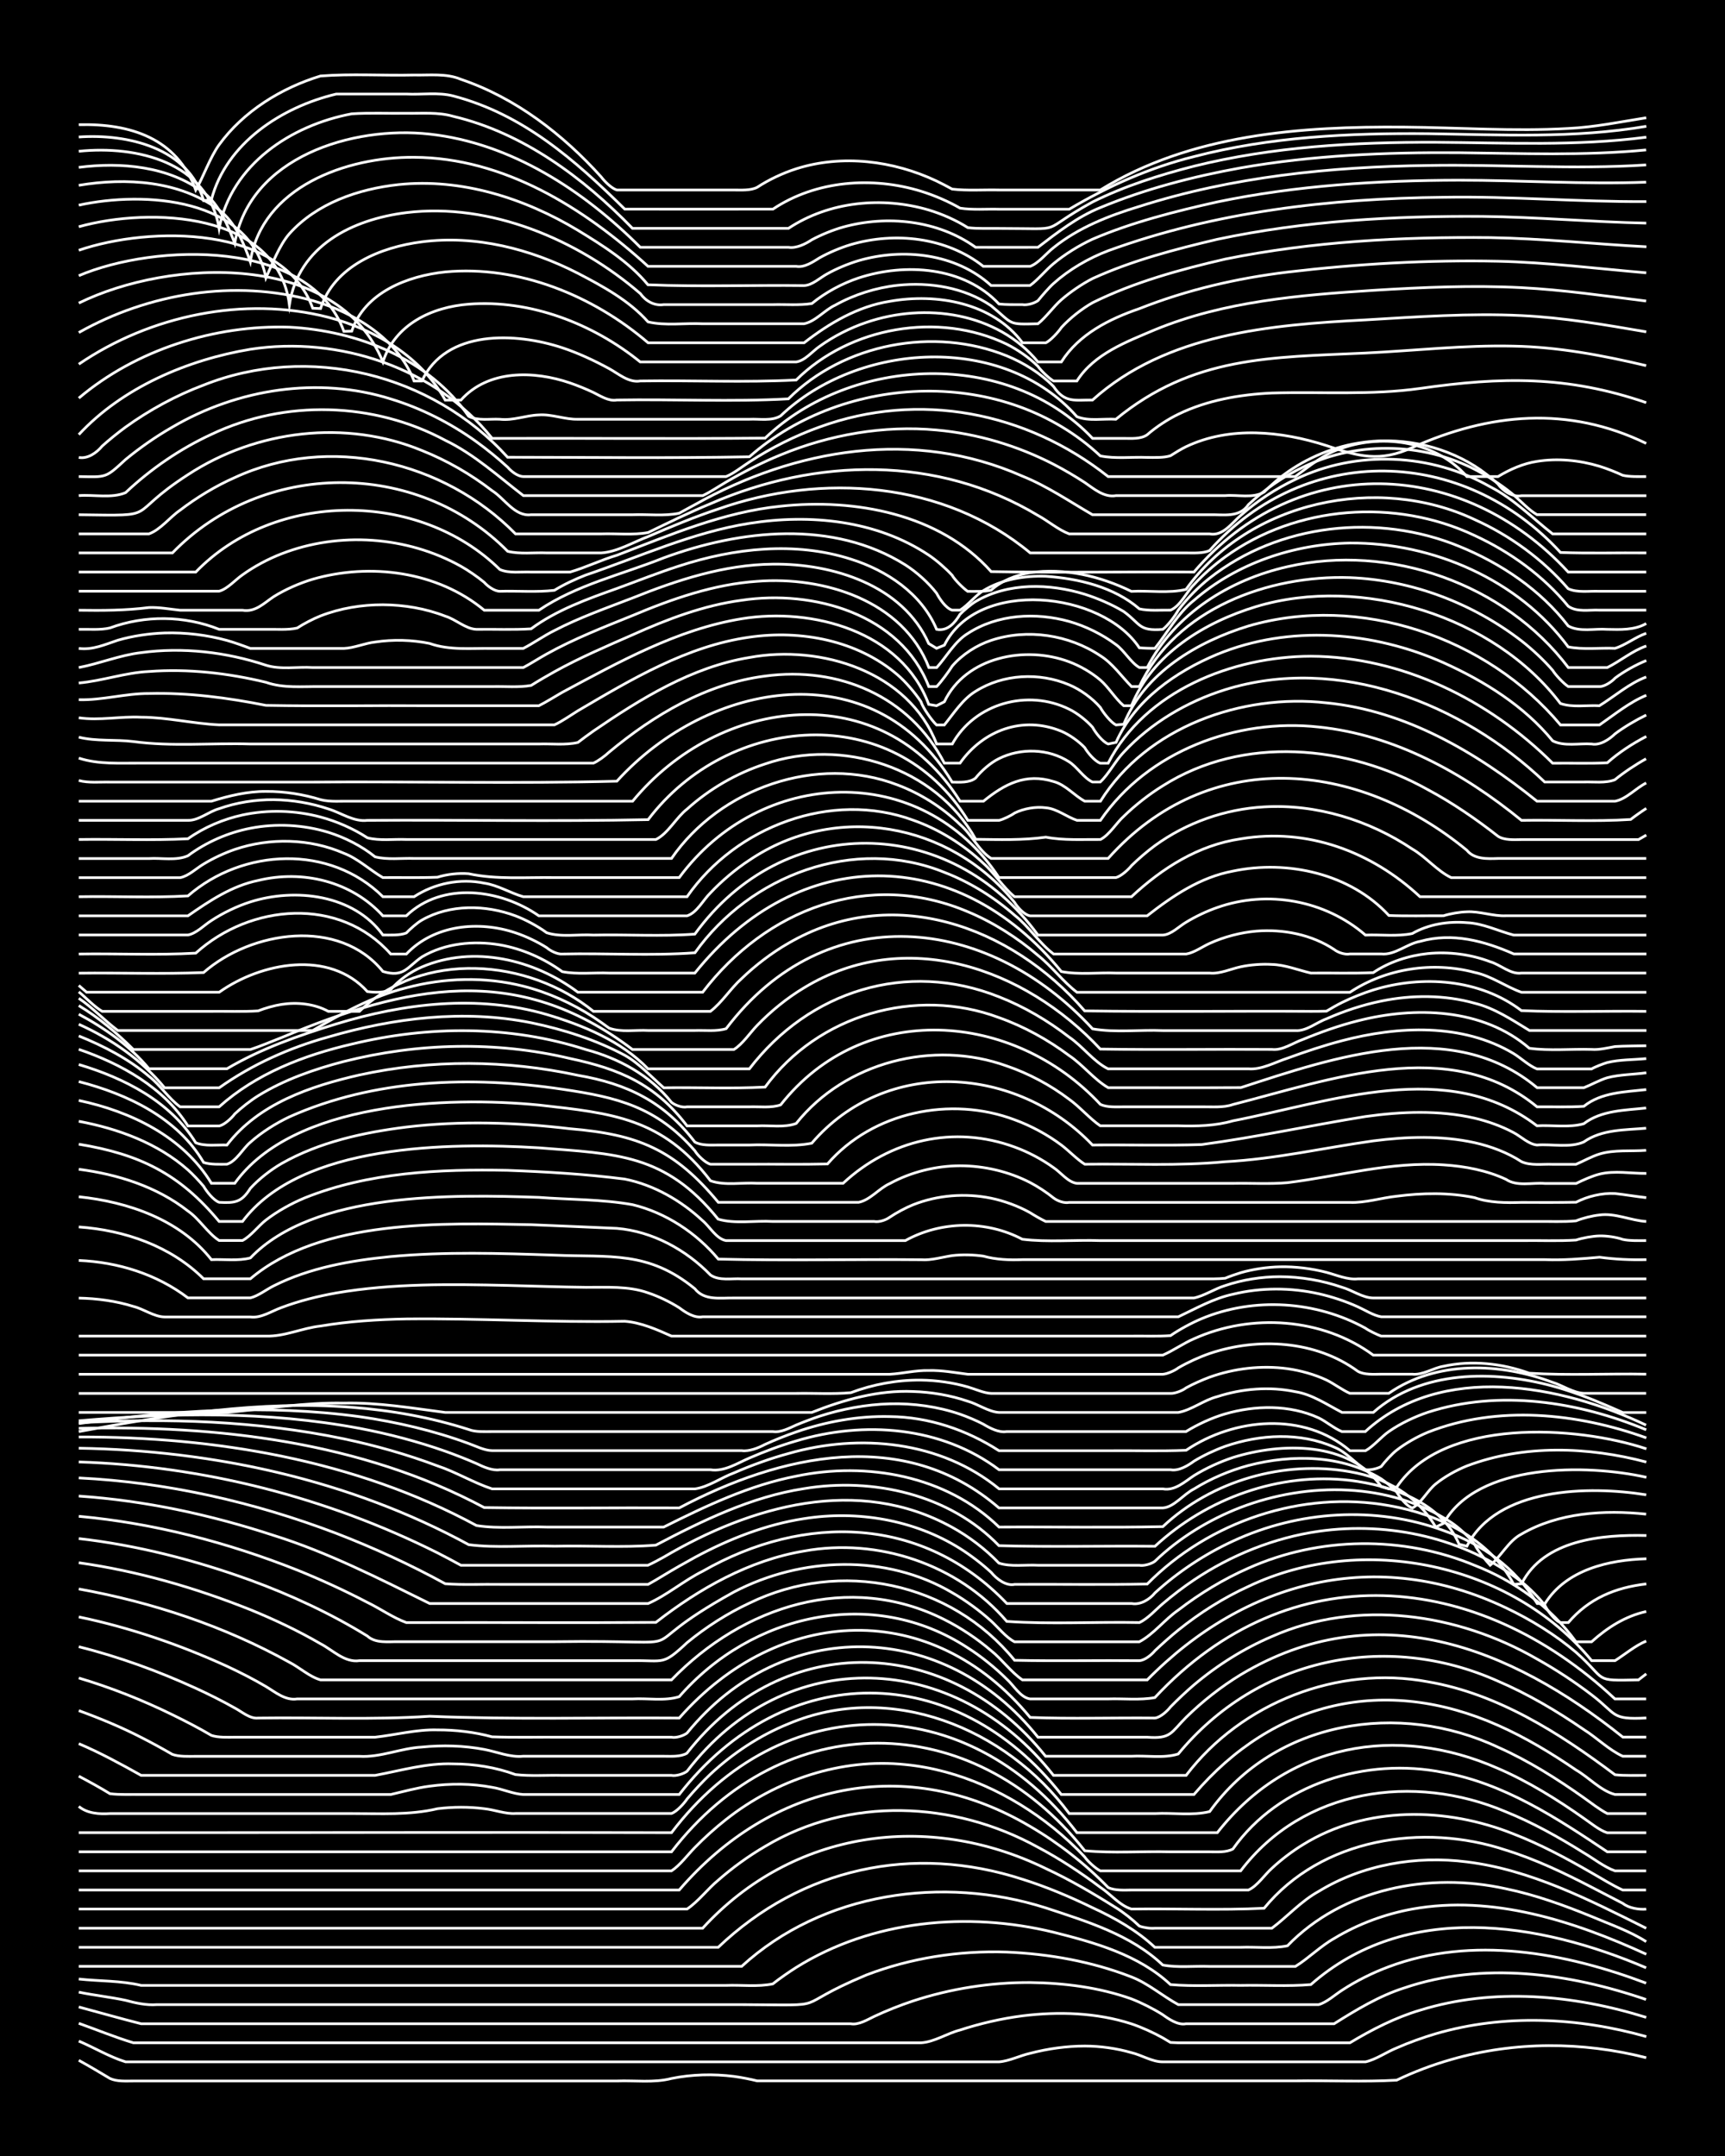<?xml version="1.0" encoding="UTF-8"?><svg id="a" xmlns="http://www.w3.org/2000/svg" width="1920" height="2400" viewBox="0 0 192 240"><defs><style>.b{fill:none;stroke:#fff;stroke-miterlimit:10;stroke-width:.3px;}.c{stroke-width:0px;}</style></defs><rect class="c" width="192" height="240"/><path class="b" d="M8.77,229.35c1.11.61,2.39,1.37,3.47,2.02.77.36,1.79.28,2.6.28,1.4,0,2.94,0,4.34,0,4.9,0,9.85,0,14.76,0,8.67,0,17.37,0,26.04,0,2.87,0,5.81,0,8.68,0,1.98-.08,4.14.23,6.08-.28,2.25-.46,4.67-.52,6.94-.23.78.1,1.84.31,2.6.5,1.09,0,2.38,0,3.47,0,18.8,0,37.62,0,56.42,0,3.74-.06,7.55.13,11.28-.08,1.91-.92,4.03-1.72,6.08-2.3,7.04-2.04,14.61-2.01,21.7-.2"/><path class="b" d="M8.77,227.21c1.71.72,3.44,1.77,5.21,2.31,2.28,0,4.66,0,6.94,0,4.9,0,9.85,0,14.76,0,15.04,0,30.09,0,45.13,0,10.12,0,20.26,0,30.38,0,1.14-.08,2.37-.71,3.47-.95,1.94-.51,4.06-.81,6.08-.81,1.71,0,3.56.26,5.21.74,1.11.26,2.31,1.03,3.47,1.02,5.77,0,11.59,0,17.36,0,1.69,0,3.52,0,5.21,0,1.17-.26,2.36-1.11,3.47-1.55,1.35-.6,2.92-1.16,4.34-1.58,7.62-2.22,15.85-1.83,23.44.32"/><path class="b" d="M8.77,225.23c1.99.71,4.06,1.56,6.08,2.17,3.16,0,6.39,0,9.55,0,7.22,0,14.48,0,21.7,0,9.25,0,18.52,0,27.77,0,9.54,0,19.1,0,28.64,0,1.47-.08,2.92-1.06,4.34-1.42,2.23-.73,4.62-1.28,6.94-1.58,4.03-.5,8.26-.37,12.15.89,1.13.38,2.43.97,3.47,1.55,0,0,.87.52.87.52l.87.04c4.9,0,9.85,0,14.76,0,1.39,0,2.95,0,4.34,0,2.44-1.47,5.07-2.82,7.81-3.63,8.18-2.54,17.09-1.72,25.17.8"/><path class="b" d="M8.77,223.41c2.28.61,4.65,1.29,6.94,1.87,5.19,0,10.43,0,15.62,0,10.7,0,21.42,0,32.11,0,10.41,0,20.84,0,31.25,0,.87.16,1.85-.45,2.6-.81,1.36-.64,2.92-1.26,4.34-1.73,4.18-1.37,8.62-2.07,13.02-2.05,3.8.05,7.7.54,11.28,1.82,1.14.44,2.44,1.1,3.47,1.75.69.5,1.7,1.2,2.6,1.02,4.03,0,8.12,0,12.15,0,1.39,0,2.95,0,4.34,0,2.45-1.54,5.03-3.11,7.81-3.99,8.73-2.97,18.34-1.65,26.91,1.29"/><path class="b" d="M8.77,221.76c1.68.35,3.53.55,5.21.91,1.09.3,2.34.57,3.47.48,6.64,0,13.32,0,19.96,0,15.04,0,30.09,0,45.13,0,10.69.05,4.95.44,13.89-3.3,4.95-1.9,10.33-2.73,15.62-2.55,4.71.2,9.49,1.05,13.89,2.77,1.86.72,3.48,2.14,5.21,3.08,3.74,0,7.54,0,11.28,0,1.39,0,2.95,0,4.34,0,.9-.25,1.83-1.11,2.6-1.6,1.58-1.04,3.43-1.96,5.21-2.62,9.28-3.48,19.62-1.58,28.64,1.83"/><path class="b" d="M8.77,220.3c2.28.25,4.7.17,6.94.71,6.06,0,12.16,0,18.23,0,11.86,0,23.73,0,35.59,0,3.74,0,7.54,0,11.28,0,1.69-.07,3.55.18,5.21-.17.74-.59,1.81-1.33,2.6-1.83,8.45-5.28,19.07-6.25,28.64-3.92,4.61,1.16,9.47,2.51,13.02,5.83,2.56.22,5.24.04,7.81.09,2.57-.05,5.25.12,7.81-.09,10.58-9.32,25.35-6.99,37.32-1.87"/><path class="b" d="M8.77,218.89c24.59,0,49.19,0,73.78,0,9.02-8.26,22.4-10.15,33.85-6.51,4.56,1.51,9.46,2.98,13.02,6.36,1.66.32,3.52.09,5.21.16,3.16,0,6.39,0,9.55,0,1.46-.9,2.83-2.29,4.34-3.13,2.64-1.6,5.65-2.71,8.68-3.26,8.92-1.6,18,1.34,26.04,5.03"/><path class="b" d="M8.77,216.77h71.17c9.28-8.84,21.67-11.53,33.85-7.58,2.65.83,5.31,1.95,7.81,3.17,2.47,1.14,4.95,2.53,6.94,4.41,3.16,0,6.39,0,9.55,0,1.69-.07,3.55.18,5.21-.17,6.18-6.4,15.82-8.24,24.3-6.35,3.26.67,6.47,1.83,9.55,3.09,2.01.86,4.23,1.61,6.08,2.8"/><path class="b" d="M8.77,214.64h69.44c9.98-10.91,25.08-13.04,38.19-6.64,2.68,1.24,5.32,2.79,7.81,4.36.84.52,1.89,1.35,2.6,2.04.41.17,1.29.3,1.74.24,4.32,0,8.7,0,13.02,0,1.72-1.29,3.29-3.05,5.21-4.1,4.88-2.99,10.85-4,16.49-3.28,7.11.88,13.63,4.23,19.96,7.39"/><path class="b" d="M8.77,212.51h67.7c1.24-.82,2.32-2.27,3.47-3.21,1.57-1.38,3.4-2.71,5.21-3.76,9.33-5.59,20.99-5.09,30.38.09,2.4,1.27,4.78,2.83,6.94,4.46,1.12.72,2.17,2.05,3.47,2.42,4.9-.07,9.87.15,14.76-.09,6.37-7.79,17.69-9.55,26.91-6.47,3.3,1.02,6.49,2.54,9.55,4.13,1.08.56,2.38,1.24,3.47,1.8.67.53,1.77.71,2.6.64"/><path class="b" d="M8.77,210.39h66.83c10.27-11.93,25.3-15.22,39.06-7.08,3.15,1.84,6.14,4.17,8.68,6.8.73.36,1.81.29,2.6.28,1.09,0,2.39,0,3.47,0,3.16,0,6.39,0,9.55,0,.99-.45,1.81-1.71,2.6-2.41,1-.94,2.3-1.93,3.47-2.64,7-4.34,15.95-4.19,23.43-1.19,2.99,1.15,5.91,2.72,8.68,4.32,1.08.61,2.34,1.41,3.47,1.92.77,0,1.83,0,2.6,0"/><path class="b" d="M8.77,208.26h65.97c.93-.6,1.83-1.82,2.6-2.6,1.02-1.05,2.32-2.22,3.47-3.12,5.59-4.41,12.83-6.86,19.96-6.11,6.04.59,11.79,3.28,16.49,7.06,1.16.93,2.46,2.13,3.47,3.22.32.47,1.22,1.3,1.74,1.55h15.62c6.95-9.18,19.28-10.93,29.51-6.58,3.01,1.21,5.93,2.85,8.68,4.57,1.08.63,2.28,1.59,3.47,2.01,1.09,0,2.39,0,3.47,0"/><path class="b" d="M8.77,206.14h65.97c12.44-16.18,33.45-16.03,46-.12,3.14.29,6.39.04,9.55.12,1.39,0,2.95,0,4.34,0,.8,0,1.88.09,2.6-.32,5.14-7.28,14.88-10.25,23.44-8.51,6.76,1.22,12.62,5.07,18.23,8.83h4.34"/><path class="b" d="M8.77,204.01c22,.01,43.97-.06,65.97,0,12.22-16.13,32.89-15.99,45.13,0h15.62c7.76-9.91,19.92-12.16,31.25-7.15,3.36,1.45,6.56,3.44,9.55,5.55.75.51,1.72,1.33,2.6,1.61,1.39,0,2.95,0,4.34,0"/><path class="b" d="M8.77,201.09c.96.79,2.29.87,3.47.79,1.09,0,2.38,0,3.47,0,3.45,0,6.97,0,10.42,0,4.32,0,8.7,0,13.02,0,3.18-.01,6.43.2,9.55-.54,1.68-.21,3.53-.22,5.21,0,1.1.11,2.36.61,3.47.53,5.77,0,11.59,0,17.36,0,.59-.21,1.4-1.11,1.74-1.62.73-.87,1.78-1.99,2.6-2.76,2.51-2.34,5.49-4.31,8.68-5.6,11.33-4.79,24.19.45,31.25,9.99,3.16,0,6.39,0,9.55,0,1.98-.11,4.15.26,6.08-.22,7.3-10.18,21.13-12.34,32.11-7.16,3.36,1.49,6.56,3.51,9.55,5.63.76.54,1.77,1.33,2.6,1.75,1.39,0,2.95,0,4.34,0"/><path class="b" d="M8.77,197.72c1.11.58,2.41,1.3,3.47,1.95,1.09.14,2.38.07,3.47.09,3.45,0,6.97,0,10.42,0,4.32,0,8.7,0,13.02,0,1.39,0,2.95,0,4.34,0,1.39-.32,2.92-.75,4.34-.93,2.27-.31,4.69-.3,6.94.13,1.11.17,2.35.74,3.47.8,5.77,0,11.59,0,17.36,0,11.77-15.14,30.73-14.98,42.53,0h14.76c8.91-10.45,21.26-13.29,33.85-7.7,3.03,1.34,5.95,3.1,8.68,4.97,1.42.82,2.74,2.31,4.34,2.73,1.08,0,2.39,0,3.47,0"/><path class="b" d="M8.77,194.1c2.36,1,4.71,2.28,6.94,3.53,5.77,0,11.59,0,17.36,0,2.87,0,5.81,0,8.68,0,2.85-.53,5.74-1.39,8.68-1.28,2.33,0,4.76.38,6.94,1.19,1.68.19,3.52.05,5.21.09,2.87,0,5.81,0,8.68,0,1.09,0,2.39,0,3.47,0,.5.1,1.33-.15,1.74-.46,11.01-14.34,29.84-13.47,40.79.46h14.76c6.15-8.09,16.9-12.3,26.91-10.42,7.77,1.33,14.62,5.69,20.83,10.35,1.08.12,2.38.06,3.47.07"/><path class="b" d="M8.77,190.42c2.33.85,4.73,1.84,6.94,2.98,1.11.56,2.4,1.27,3.47,1.89.76.28,1.81.22,2.6.22,6.06,0,12.16,0,18.23,0,2.33.14,4.62-.91,6.94-1.03,2.28-.23,4.69-.17,6.94.26,1.4.26,2.89.91,4.34.76,3.74,0,7.54,0,11.28,0,1.39,0,2.95,0,4.34,0,.79,0,1.88.09,2.6-.33,10.82-13.89,29.12-13.18,39.93.33,3.16,0,6.39,0,9.55,0,1.68-.1,3.58.26,5.21-.25,8.78-10.66,23.05-13.73,35.59-8.11,3.34,1.43,6.56,3.33,9.55,5.39,1.43.89,2.8,2.27,4.34,2.97.77,0,1.83,0,2.6,0"/><path class="b" d="M8.77,186.79c3.56,1.06,7.08,2.45,10.42,4.09,1.42.69,2.98,1.5,4.34,2.3.77.26,1.81.2,2.6.2,5.19,0,10.43,0,15.62,0,2.28-.25,4.62-.88,6.94-.81,2.01-.01,4.14.24,6.08.77,2.57.09,5.24.02,7.81.04,2.87,0,5.81,0,8.68,0,1.09,0,2.39,0,3.47,0,.5.11,1.34-.15,1.74-.46,10.65-13.11,28.61-12.65,39.06.46,4.03,0,8.12,0,12.15,0,2.68.21,2.64-.51,4.34-2.21,1.8-1.77,3.91-3.43,6.08-4.75,15.02-9,29.94-3.12,42.53,6.95h2.6"/><path class="b" d="M8.77,183.31c4.46,1.11,8.84,2.71,13.02,4.62,1.42.65,2.98,1.43,4.34,2.2.77.4,1.67,1.22,2.6,1.12,6.35-.09,12.76.22,19.1-.2,9.24.39,18.52.13,27.77.2,11.15-12.66,28.11-13.36,39.06-.07,4.6.18,9.28.02,13.89.07.61-.07,1.39-.79,1.74-1.25.74-.76,1.79-1.75,2.6-2.44,2.59-2.19,5.56-4.06,8.68-5.39,9.52-4.22,20.66-2.6,29.51,2.51,2.08,1.16,4.19,2.54,6.08,3.99,2.87,2.18,2.1,2.78,6.08,2.57"/><path class="b" d="M8.77,179.99c5.67,1.18,11.23,3.09,16.49,5.49,1.42.66,2.99,1.46,4.34,2.26,1.03.62,2.18,1.59,3.47,1.38,9.25,0,18.52,0,27.77,0,3.16,0,6.39,0,9.55,0,1.68-.1,3.59.26,5.21-.25,8.05-9.24,21.57-12.35,32.11-5.44,1.51.96,3.07,2.22,4.34,3.48.77.68,1.51,2.05,2.6,2.21,2.87,0,5.81,0,8.68,0,1.69-.06,3.54.16,5.21-.15,14.97-16.08,35.84-14.23,51.21.15h3.47"/><path class="b" d="M8.77,176.88c8.15,1.47,16.19,4.13,23.44,8.16,1.12.57,2.25,1.62,3.47,1.96,1.99,0,4.09,0,6.08,0,10.99,0,22,0,32.98,0,7.93-8.22,19.76-12.08,30.38-6.71,1.82.91,3.66,2.14,5.21,3.47,1.17.93,2.23,2.41,3.47,3.24h13.89c10.94-11.12,25.55-14.88,39.93-8.02,2.76,1.31,5.48,2.98,7.81,4.96,3.56,3.16,1.74,3.17,6.94,3.06l.87-.67"/><path class="b" d="M8.77,173.96c6.54.92,12.97,2.78,19.1,5.23,2.65,1.08,5.34,2.35,7.81,3.79,1.36.7,2.68,2.13,4.34,1.88,10.12,0,20.26,0,30.38,0,3.57-.05,3.32.57,6.08-2.01,2.09-1.72,4.49-3.26,6.94-4.4,10.09-4.92,22.4-2.37,29.51,6.37,4.61.1,9.28,0,13.89.04.62-.04,1.36-.66,1.74-1.12.75-.71,1.8-1.65,2.6-2.29,2.37-1.91,5.05-3.6,7.81-4.86,12.67-6.05,29.23-2.59,38.19,8.27h2.6c1.09-.69,2.27-1.69,3.47-2.18"/><path class="b" d="M8.77,171.27c6.51.74,12.94,2.4,19.1,4.63,4.5,1.65,8.93,3.7,13.02,6.22.92.84,2.33.61,3.47.63,1.39,0,2.95,0,4.34,0,4.32,0,8.7,0,13.02,0,17.82-.25,6.99,1.65,19.96-5.53,7.49-3.92,16.92-4.28,24.3.07,1.5.86,3.06,2,4.34,3.16.76.69,1.67,1.84,2.6,2.31,4.61,0,9.28,0,13.89,0,1.59-.83,2.85-2.51,4.34-3.53,2.38-1.84,5.06-3.46,7.81-4.67,7.89-3.53,17.19-3.63,25.17-.31,4.46,1.74,8.46,4.63,11.28,8.51h1.74c1.76-1.58,3.73-2.85,6.08-3.37"/><path class="b" d="M8.77,168.79c8.33.76,16.54,2.9,24.3,5.98,2.63,1.06,5.3,2.29,7.81,3.6,1.41.68,2.86,1.71,4.34,2.25.43,0,1.31,0,1.74,0,8.67-.02,17.37.04,26.04-.02,4.83-3.76,10.39-6.92,16.49-7.94,8.21-1.5,17.12,1.46,22.57,7.83,4.88.34,9.86.03,14.76.13.93-.42,1.84-1.46,2.6-2.1,1.04-.89,2.33-1.88,3.47-2.64,4.15-2.78,8.94-4.71,13.89-5.42,7.84-1.12,16.26.75,22.57,5.62.86.68,1.93,1.75,2.6,2.62.27.56,1.1,1.71,1.74,1.92h.87c2.29-2.68,5.22-3.9,8.68-4.3"/><path class="b" d="M8.77,166.54c7.37.5,14.69,2.08,21.7,4.38,6.04,1.89,11.71,4.79,17.36,7.58,3.45,0,6.97,0,10.42,0,4.61,0,9.28,0,13.89,0,2.11-.93,4-2.57,6.08-3.6,11.32-6.48,24.53-6.17,33.85,3.6,3.45,0,6.97,0,10.42,0,1.09,0,2.38,0,3.47,0,.98.18,2.01-.46,2.6-1.19,2.55-2.33,5.54-4.31,8.68-5.76,7.27-3.39,15.88-3.95,23.44-1.17,4.42,1.57,7.93,4.1,10.42,8.12h.87c2.37-3.78,7.1-4.86,11.28-4.98"/><path class="b" d="M8.77,164.52c9.79.48,19.5,2.68,28.64,6.16,4.15,1.6,8.25,3.48,12.15,5.62,1.98.15,4.09.04,6.08.07,4.9,0,9.85,0,14.76,0,.43,0,1.3,0,1.74,0,.44-.24,1.31-.75,1.74-1.02,1.07-.65,2.37-1.39,3.47-1.99,3.78-2.04,7.89-3.66,12.15-4.31,5.93-.94,12.25.12,17.36,3.33,1.16.73,2.47,1.73,3.47,2.66.57.7,1.63,1.54,2.6,1.33,4.9-.03,9.86.06,14.76-.04,6.87-6.97,17.24-10.47,26.91-8.73,5.53.97,11.15,3.64,13.89,8.77l.87-.07c2.48-4.92,8.97-5.49,13.89-5.37"/><path class="b" d="M8.77,162.74c13.82.44,27.57,3.93,39.93,10.12.79.4,1.83.96,2.6,1.38.78,0,1.83,0,2.6,0,2.57,0,5.24,0,7.81,0,2.28,0,4.66,0,6.94,0,1.09,0,2.38,0,3.47,0,.45-.2,1.31-.65,1.74-.9,9.73-5.73,21.61-9.13,32.11-3.33,1.87,1.03,3.73,2.44,5.21,3.99,1.34.44,2.95.16,4.34.24,2.57,0,5.24,0,7.81,0,1.08,0,2.39,0,3.47,0,.47.1,1.35-.14,1.74-.44,2.7-2.61,6.05-4.65,9.55-6,7.5-2.87,16.58-2.82,23.43,1.67.88.59,1.94,1.58,2.6,2.4.25.64,1.28,1.87,1.74,2.37,1.21-.97,2.04-2.71,3.47-3.46,4.13-2.41,9.23-2.72,13.89-2.23"/><path class="b" d="M8.77,161.21c14.98.24,30.18,3.53,43.4,10.74,3.12.4,6.4.06,9.55.17,3.74-.09,7.56.18,11.28-.12,5.2-2.73,10.63-5.39,16.49-6.29,7.67-1.28,16.19.64,21.7,6.35,5.77.17,11.59.01,17.36.07,5.78-5.35,13.82-8.26,21.7-7.34,4.69.59,10.16,2.43,12.15,7.11l.87.22c3.35-6.57,13.58-6.75,19.96-5.72"/><path class="b" d="M8.77,159.96c15.18-.04,30.81,2.57,44.27,9.86,2.53.4,5.25.07,7.81.17,4.32,0,8.7,0,13.02,0,4.7-2.35,9.56-4.67,14.76-5.67,7.85-1.64,16.7-.05,22.57,5.67,6.06-.04,12.17.08,18.23-.05,5.45-5.13,13.48-7.42,20.83-6.11,4.05.71,7.41,2.57,9.55,6.16l.87-.42c3.75-6.76,15.94-6.61,22.57-5.12"/><path class="b" d="M8.77,159c15.37-.37,31.41,1.48,45.13,8.82,7.22.11,14.48,0,21.7.04,11.23-5.96,25.07-9.11,35.59,0,6.06,0,12.16,0,18.23,0,1.25-.07,2.31-1.53,3.47-2.11,1.85-1.15,3.98-2.06,6.08-2.62,4.83-1.26,10.4-1.19,14.76,1.49.48.31,1.35,1.06,1.74,1.48.29.55,1.11,1.58,1.74,1.77,1-.57,1.71-1.99,2.6-2.69.98-.8,2.3-1.53,3.47-2,6.32-2.4,13.5-2.14,19.96-.43"/><path class="b" d="M8.77,158.38c9.84-.54,19.84-.23,29.51,1.79,3.52.74,7.05,1.74,10.42,3.01,2.05.68,4.03,1.89,6.08,2.56,7.51,0,15.06,0,22.57,0,1.5-.21,2.93-1.26,4.34-1.78,1.94-.84,4.04-1.61,6.08-2.16,7.89-2.27,16.95-1.4,23.44,3.94,6.06,0,12.16,0,18.23,0,1.34.24,2.45-.82,3.47-1.49,1.31-.81,2.88-1.53,4.34-2.01,5.34-1.67,12.96-1.84,16.49,3.25l.87.26.87-.23c5.19-7.72,19.92-6.85,27.77-4.24"/><path class="b" d="M8.77,158.16c10.38-.91,20.97-1.09,31.25.84,3.21.61,6.46,1.46,9.55,2.55,1.1.39,2.4.9,3.47,1.37.74.36,1.76.82,2.6.69,7.8,0,15.63,0,23.44,0,1.55.23,2.98-.73,4.34-1.31,1.65-.72,3.48-1.4,5.21-1.9,7.53-2.28,16.16-1.62,22.57,3.21,6.35,0,12.74,0,19.1,0,.9.16,1.91-.45,2.6-.96,1.03-.63,2.33-1.24,3.47-1.65,3.87-1.34,8.35-1.59,12.15.1,1.29.51,2.33,1.78,3.47,2.5.49.08,1.31-.11,1.74-.35.39-.52,1.22-1.44,1.74-1.83,1-.78,2.31-1.51,3.47-1.99,7.73-3.05,16.62-2.14,24.3.63"/><path class="b" d="M8.77,158.47c10.3-1.47,20.89-2.18,31.25-.77,4.12.59,8.25,1.55,12.15,2.99.78.28,1.76.78,2.6.79,1.69,0,3.52,0,5.21,0,7.51,0,15.06,0,22.57,0,.84.12,1.88-.31,2.6-.69,1.07-.49,2.36-1.01,3.47-1.39,3.32-1.15,6.9-1.8,10.42-1.71,4.32.04,8.54,1.47,12.15,3.8,4.03,0,8.12,0,12.15,0,2.86-.03,5.82.07,8.68-.05,5.35-3.62,13.12-4.32,18.23.05h1.74c.89-.49,1.77-1.57,2.6-2.14,1.28-.89,2.86-1.64,4.34-2.14,7.93-2.57,16.74-1.19,24.3,1.95"/><path class="b" d="M8.77,159.36c9.97-1.85,20.19-3.5,30.38-2.7,4.4.33,8.82,1.12,13.02,2.47.76.3,1.81.23,2.6.23,1.39,0,2.95,0,4.34,0,8.96,0,17.95,0,26.91,0,.85.14,1.85-.39,2.6-.73.76-.32,1.82-.72,2.6-.98,2.49-.81,5.19-1.31,7.81-1.38,2.61-.07,5.33.3,7.81,1.15.79.27,1.86.72,2.6,1.11.71.43,1.74.98,2.6.83,2.57,0,5.24,0,7.81,0,4.03,0,8.12,0,12.15,0,1.3-.8,2.87-1.53,4.34-1.96,3.37-.98,7.18-1.05,10.42.43.81.38,1.77,1.2,2.6,1.53.76,0,1.84,0,2.6,0,8.43-7.74,21.8-5.23,31.25-.72"/><path class="b" d="M8.77,157.23c5.48,0,11.01,0,16.49,0,4.31-.4,8.67-1.13,13.02-1.04,3.78-.09,7.56.56,11.28,1.04,11.28,0,22.57,0,33.85,0,2.28,0,4.66,0,6.94,0,3.57-1.42,7.4-2.5,11.28-2.33,2.02.06,4.16.42,6.08,1.08,1.12.31,2.3,1.17,3.47,1.25,3.45,0,6.97,0,10.42,0,3.16,0,6.39,0,9.55,0,1.49-.27,2.86-1.39,4.34-1.76,2.76-.9,5.83-1.15,8.68-.55,1.88.29,3.56,1.46,5.21,2.31,1.08,0,2.39,0,3.47,0,5.36-4.74,13.39-4.71,19.96-2.94,2.04.56,4.14,1.35,6.08,2.19.43.19,1.31.57,1.74.76.77,0,1.83,0,2.6,0"/><path class="b" d="M8.77,155.11c26.61,0,53.24,0,79.85,0,1.98-.04,4.1.1,6.08-.08,2.46-.93,5.18-1.43,7.81-1.4,1.71.02,3.56.28,5.21.76.77.22,1.79.69,2.6.72,2.57,0,5.24,0,7.81,0,4.03,0,8.12,0,12.15,0,.48.03,1.36-.31,1.74-.62.73-.41,1.82-.89,2.6-1.18,2.74-.99,5.79-1.34,8.68-.95,1.44.2,3.02.64,4.34,1.26.79.38,1.79,1.13,2.6,1.48,1.39,0,2.95,0,4.34,0,5.31-3.67,12.38-3.42,18.23-1.22,1.11.34,2.29,1.17,3.47,1.22,2.28,0,4.66,0,6.94,0"/><path class="b" d="M8.77,152.98c27.48,0,54.97,0,82.46,0,2.57,0,5.24,0,7.81,0,1.4-.08,2.93-.46,4.34-.42,1.41-.04,2.95.24,4.34.42,3.16,0,6.39,0,9.55,0,4.03,0,8.12,0,12.15,0,.49-.03,1.35-.41,1.74-.72,1.03-.6,2.34-1.2,3.47-1.59,5.38-1.82,11.83-1.46,16.49,1.97.7.42,1.82.34,2.6.33,1.08,0,2.39,0,3.47,0,1.16.13,2.35-.7,3.47-.88,3.15-.7,6.54-.32,9.55.77,4.3.27,8.7.03,13.02.11"/><path class="b" d="M8.77,150.85c29.8,0,59.6,0,89.4,0,7.22,0,14.48,0,21.7,0,3.16,0,6.39,0,9.55,0,1.13-.48,2.34-1.34,3.47-1.82,6.35-2.87,14.3-2.35,19.96,1.82h30.38"/><path class="b" d="M8.77,148.73c6.93,0,13.9,0,20.83,0,2.04.07,4.06-.9,6.08-1.12,3.13-.53,6.38-.73,9.55-.79,8.09-.09,16.21.42,24.3.26,1.8.13,3.58.92,5.21,1.65,2.57,0,5.24,0,7.81,0,10.7,0,21.42,0,32.11,0,3.74,0,7.54,0,11.28,0,1.39-.02,2.95.05,4.34-.05,1.02-.7,2.33-1.41,3.47-1.89,5.81-2.43,12.73-1.98,18.23,1.06.36.27,1.31.72,1.74.88.41,0,1.32,0,1.74,0,1.08,0,2.39,0,3.47,0,8.09,0,16.21,0,24.3,0"/><path class="b" d="M8.77,144.5c2.02.04,4.15.32,6.08.93,1.14.28,2.29,1.15,3.47,1.17,3.16,0,6.39,0,9.55,0,1.2.16,2.39-.67,3.47-1.05,1.93-.73,4.05-1.26,6.08-1.62,6.29-1.08,12.74-.98,19.1-.84,2.87.07,5.81.18,8.68.21,2.3.02,4.74-.17,6.94.62,1.15.38,2.45,1.01,3.47,1.66.7.53,1.68,1.17,2.6,1,8.96,0,17.95,0,26.91,0,6.64,0,13.32,0,19.96,0,1.98,0,4.09,0,6.08,0,1.95-.92,3.94-2.06,6.08-2.51,3.1-.76,6.44-.75,9.55-.05,1.43.32,3,.84,4.34,1.45.76.34,1.76.98,2.6,1.11,2.28,0,4.66,0,6.94,0,7.51,0,15.06,0,22.57,0"/><path class="b" d="M8.77,140.31c4.34.18,8.67,1.52,12.15,4.17,2.28,0,4.66,0,6.94,0,.87-.21,1.81-.95,2.6-1.34,4.02-2.03,8.58-2.82,13.02-3.26,6.05-.56,12.17-.37,18.23-.16,6.18.26,10.44-.51,15.62,3.73,1.07,1.36,2.82,1.01,4.34,1.04,1.99,0,4.09,0,6.08,0,6.35,0,12.74,0,19.1,0,8.67,0,17.37,0,26.04,0,1.15-.24,2.34-1.04,3.47-1.38,1.91-.65,4.05-.99,6.08-.99,2.33,0,4.75.42,6.94,1.18,1.11.31,2.3,1.18,3.47,1.19,10.12,0,20.26,0,30.38,0"/><path class="b" d="M8.77,136.58c5.09.36,10.22,2.12,13.89,5.77h5.21c7.85-6.66,21.42-6.21,31.25-6.02,3.16.12,6.39.28,9.55.41,3.95.33,7.69,2.38,10.42,5.2.98.66,2.36.35,3.47.42,1.99,0,4.09,0,6.08,0,5.77,0,11.59,0,17.36,0,9.25,0,18.52,0,27.77,0,.77,0,1.84.02,2.6-.07.41-.18,1.31-.49,1.74-.62,1.36-.39,2.93-.62,4.34-.65,1.71-.04,3.56.19,5.21.62,1.07.29,2.33.84,3.47.72,10.7,0,21.42,0,32.11,0"/><path class="b" d="M8.77,133.22c5.48.57,11.25,2.54,14.76,7,1.39-.06,2.98.17,4.34-.19,7.04-7.38,22.53-7.07,32.11-6.74,3.44.26,7.01.2,10.42.81,3.71.89,7.11,3.14,9.55,6.06,7.5.19,15.06,0,22.57.07,1.12.09,2.38-.3,3.47-.46,1.09-.13,2.39-.1,3.47.06,1.38.39,2.91.45,4.34.39,1.99,0,4.09,0,6.08,0,6.06,0,12.16,0,18.23,0,11.28,0,22.57,0,33.85,0,2,.08,4.09-.09,6.08-.27,1.68.23,3.5.32,5.21.27"/><path class="b" d="M8.77,130.16c4.32.56,8.69,1.93,12.15,4.65,1.26.86,2.2,2.47,3.47,3.28h2.6c.94-.49,1.78-1.64,2.6-2.27,1.28-.99,2.85-1.86,4.34-2.48,7.12-2.85,14.98-3.21,22.57-3.06,4.33.16,8.72.42,13.02.97,3.24.64,6.28,2.39,8.68,4.63.8.66,1.51,2.01,2.6,2.22,1.99,0,4.09,0,6.08,0,4.61,0,9.28,0,13.89,0,3.96-2.2,9.01-2.27,13.02-.15,2.84.35,5.82.05,8.68.15,15.62,0,31.25,0,46.87,0,1.98-.03,4.1.07,6.08-.06.73-.24,1.83-.44,2.6-.46.78-.02,1.87.13,2.6.39.75.17,1.84.13,2.6.13"/><path class="b" d="M8.77,127.37c6.79,1.11,11.22,3.3,15.62,8.6h2.6c6.49-8.68,23.05-8.79,32.98-8.2,8.6.69,14.05.62,19.96,7.94,1.85.56,4.14.14,6.08.26,3.74,0,7.54,0,11.28,0,.55.1,1.3-.15,1.74-.47.74-.5,1.78-1.06,2.6-1.39,2.72-1.08,5.82-1.32,8.68-.73,1.46.3,3.04.88,4.34,1.61.43.28,1.28.77,1.74.98.44,0,1.3,0,1.74,0,7.51,0,15.06,0,22.57,0,10.12,0,20.26,0,30.38,0,1.39-.02,2.96.07,4.34-.07.73-.3,1.81-.57,2.6-.65,1.74-.25,3.5.62,5.21.72"/><path class="b" d="M8.77,124.82c4.38.82,8.77,2.43,12.15,5.41.47.41,1.34,1.33,1.74,1.82.31.55,1.11,1.58,1.74,1.79,1.78.09,2.48,0,3.47-1.56.95-1.04,2.26-2.06,3.47-2.76,4.22-2.4,9.11-3.46,13.89-4.06,6.04-.72,12.2-.53,18.23.19,7.51.63,11.59,2.27,16.49,8.19,5.19,0,10.43,0,15.62,0,1.28-.25,2.29-1.57,3.47-2.09,2.36-1.29,5.12-1.97,7.81-1.98,2.68,0,5.43.64,7.81,1.87.83.43,1.88,1.12,2.6,1.71.44.34,1.18.61,1.74.5,2.57,0,5.24,0,7.81,0,7.8,0,15.63,0,23.43,0,1.72.07,3.51-.51,5.21-.69,2.85-.37,5.85-.43,8.68.16,1.64.58,3.48.58,5.21.53,1.98,0,4.09.02,6.08-.02,1.28-.66,2.89-1.05,4.34-.97,1.09.12,2.38.34,3.47.46"/><path class="b" d="M8.77,122.5c5.78,1.22,11.6,4.02,14.76,9.22h2.6c6.51-9.07,23.62-9.7,33.85-8.71,8.15.91,13.74,1.43,19.1,8.43,1.61.57,3.53.17,5.21.28,3.16,0,6.39,0,9.55,0,5.21-4.85,12.36-6.52,19.1-4.03,1.49.54,3.06,1.37,4.34,2.3.8.53,1.6,1.63,2.6,1.74,5.77,0,11.59,0,17.36,0,1.98-.04,4.1.1,6.08-.08,5.76-.72,11.5-2.37,17.36-1.98,2.35.15,4.8.61,6.94,1.61,1.22.83,2.94.34,4.34.46,1.08,0,2.39,0,3.47,0,.74-.37,1.8-.84,2.6-1.04,1.67-.42,3.52-.06,5.21-.08"/><path class="b" d="M8.77,120.4c5.38,1.38,10.99,4.03,13.89,9,.77.26,1.81.2,2.6.2,1.07-.35,1.77-1.75,2.6-2.44,1.25-1.12,2.83-2.11,4.34-2.83,9.44-4.23,20.27-4.59,30.38-3.08,6.14.9,10.49,1.96,14.76,6.85.29.49,1.15,1.35,1.74,1.5,1.39,0,2.95,0,4.34,0,2.87-.02,5.82.04,8.68-.03,5.03-5.81,13.73-7.6,20.83-4.92,1.81.66,3.67,1.66,5.21,2.82.8.6,1.75,1.6,2.6,2.13,5.19-.07,10.45.22,15.62-.28,5.55-.29,11.01-1.55,16.49-2.32,3.72-.48,7.6-.61,11.28.2,1.79.4,3.67,1.1,5.21,2.11,1.02.48,2.38.25,3.47.3.77,0,1.83,0,2.6,0,.77-.33,1.8-.9,2.6-1.14,1.64-.51,3.52-.29,5.21-.42"/><path class="b" d="M8.77,118.5c5.04,1.5,10.18,4.1,13.02,8.71,1.04.42,2.38.21,3.47.25,3.51-4.6,9.31-6.56,14.76-7.8,7.97-1.74,16.33-1.68,24.3.04,5.47.94,9.59,2.93,13.02,7.43.73.41,1.8.33,2.6.33,1.09,0,2.38,0,3.47,0,2.27-.11,4.71.25,6.94-.2,8.26-9.65,22.79-8.67,31.25.2,4.03-.04,8.12.08,12.15-.05,6.1-.82,12.15-2.14,18.23-3.12,4-.56,8.19-.73,12.15.18,1.45.34,3.03.9,4.34,1.61.79.41,1.68,1.3,2.6,1.38,1.65-.13,3.69.34,5.21-.34,2.01-1.42,4.6-1.32,6.94-1.53"/><path class="b" d="M8.77,116.81c4.71,1.61,9.42,4.22,12.15,8.53,1.09,0,2.38,0,3.47,0,.59-.12,1.39-.87,1.74-1.34.72-.68,1.76-1.5,2.6-2.02,2.91-1.8,6.25-2.96,9.55-3.82,8.2-2.07,16.93-2.29,25.17-.33,5.52,1.17,9.51,2.87,13.02,7.5,2.57,0,5.24,0,7.81,0,1.39-.08,3.01.23,4.34-.27,5.46-6.85,15.26-9.35,23.43-6.4,2.46.84,4.87,2.13,6.94,3.7,1.17.83,2.29,2.15,3.47,2.96,2.87,0,5.81,0,8.68,0,2.02.06,4.12.02,6.08-.55,10.97-2.13,23.94-7.03,33.85.55,1.68-.1,3.58.24,5.21-.23,1.98-1.51,4.59-1.49,6.94-1.75"/><path class="b" d="M8.77,115.32c2.76,1.11,5.54,2.55,7.81,4.49,1.22.94,2.23,2.51,3.47,3.4h4.34c4.13-3.7,9.41-5.74,14.76-6.98,8.53-2.07,17.64-2.11,26.04.6,3.67.97,7.16,2.87,9.55,5.88.38.31,1.16.62,1.74.5.77,0,1.83,0,2.6,0,1.39,0,2.95,0,4.34,0,1.09-.04,2.42.15,3.47-.22,9.21-11.71,25.9-10.47,35.59-.05.74.35,1.81.27,2.6.27,1.39,0,2.95,0,4.34,0,1.39,0,2.95,0,4.34,0,1.09-.02,2.42.12,3.47-.26,10.81-2.75,24.14-7.75,33.85.26,1.69-.02,3.52.06,5.21-.06,1.95-1.57,4.58-1.59,6.94-1.86"/><path class="b" d="M8.77,114.02c3.63,1.63,7.02,3.98,9.55,7.07h6.08c3.66-2.6,7.82-4.46,12.15-5.66,7.27-2.13,15.08-3.08,22.57-1.58,3.58.74,7.19,1.89,10.42,3.62,1.6.9,2.98,2.42,4.34,3.62,3.74-.06,7.55.12,11.28-.08,5.87-8.03,16.75-11.21,26.04-7.73,2.77.98,5.46,2.47,7.81,4.23,1.51,1.01,2.78,2.67,4.34,3.57,4.9-.01,9.85.02,14.76-.01,10.43-3.4,23.5-7.92,32.98.01,1.69,0,3.52,0,5.21,0,.78-.31,1.79-.87,2.6-1.11,1.36-.36,2.95-.36,4.34-.55"/><path class="b" d="M8.77,112.9c2.89,1.54,5.7,3.53,7.81,6.07,2.87,0,5.81,0,8.68,0,3.77-2.23,7.98-3.7,12.15-4.98,7.54-2.31,15.76-3.3,23.44-1.06,4.09,1.22,8.26,2.93,11.28,6.05h11.28c6.64-8.68,17.52-12.11,27.77-8.02,2.78,1.08,5.46,2.66,7.81,4.48,1.5,1.01,2.73,2.74,4.34,3.54,5.19,0,10.43,0,15.62,0,1.48.12,2.97-.74,4.34-1.18,1.96-.72,4.06-1.42,6.08-1.95,6.23-1.64,13.38-1.99,19.1,1.43.79.48,1.73,1.37,2.6,1.71,1.39,0,2.95,0,4.34,0,.41,0,1.32,0,1.74,0,.38-.23,1.3-.58,1.74-.71,1.36-.34,2.95-.3,4.34-.44"/><path class="b" d="M8.77,111.94c2.2,1.32,4.27,3.08,6.08,4.89,3.16,0,6.39,0,9.55,0,1.09,0,2.38,0,3.47,0,1.11-.36,2.38-.91,3.47-1.33,13.83-5.79,26.19-8.49,39.06,1.33h11.28c.97-.59,1.82-1.89,2.6-2.69,1.51-1.57,3.34-3.06,5.21-4.18,11.26-6.85,24.52-2.26,32.98,6.82,6.35.1,12.74,0,19.1.04,1.19.14,2.38-.75,3.47-1.12,1.94-.8,4.04-1.55,6.08-2.06,6.35-1.63,13.92-1.43,19.1,3.05,2.26.31,4.67.06,6.94.13.79.07,1.83-.18,2.6-.32,1.09-.07,2.38-.06,3.47-.09"/><path class="b" d="M8.77,111.13c1.51,1.01,2.89,2.5,4.34,3.58,7.22,0,14.48,0,21.7,0,3.28-1.92,6.7-3.83,10.42-4.75,4.22-1.13,8.77-1.26,13.02-.18,2.74.69,5.44,1.91,7.81,3.45.44.29,1.32.9,1.74,1.22,1.33.49,2.95.18,4.34.26,1.69,0,3.52,0,5.21,0,1.09-.04,2.42.13,3.47-.2,11.06-14.61,29.08-12.74,40.79.02,2.53.44,5.25.08,7.81.19,4.9,0,9.85,0,14.76,0,1.21.1,2.37-.92,3.47-1.31,1.91-.85,4.02-1.55,6.08-1.97,3.41-.7,7.05-.71,10.42.24,2.2.54,4.18,1.87,6.08,3.03,4.32,0,8.7,0,13.02,0"/><path class="b" d="M8.77,110.41c.78.64,1.73,1.66,2.6,2.17,4.03,0,8.12,0,12.15,0,1.69-.02,3.52.06,5.21-.05.75-.3,1.81-.6,2.6-.72,1.72-.27,3.66-.08,5.21.77,1.09,0,2.39,0,3.47,0,6.99-6.82,18.76-5.92,26.04,0h13.02c1.27-.96,2.29-2.59,3.47-3.64,1.53-1.48,3.36-2.88,5.21-3.94,11.51-6.71,24.72-1.99,32.98,7.53,8.38.12,16.79,0,25.17.05.43,0,1.3,0,1.74-.02.42-.26,1.29-.75,1.74-.97,1.05-.52,2.35-1.04,3.47-1.39,5.45-1.68,11.86-1.23,16.49,2.3,4.6.2,9.28.02,13.89.08"/><path class="b" d="M8.77,109.7l.87.75h14.76c4.66-3.31,12.26-4.77,16.49-.07.8.1,1.86.15,2.6-.22.88-1.05,2.21-1.98,3.47-2.52,5.75-2.46,12.49-.84,17.36,2.81h13.89c7.06-9.24,18.45-13.65,29.51-8.96,2.81,1.17,5.5,2.88,7.81,4.86,1.51,1.19,2.81,2.95,4.34,4.11h30.38c4.02-2.67,9.24-3.45,13.89-2.21,1.84.38,3.48,1.6,5.21,2.21,4.61,0,9.28,0,13.89,0"/><path class="b" d="M8.77,108.33c4.61-.06,9.28.12,13.89-.07,5.33-4.66,15.09-6.14,19.96-.12,2.33.71,2.69-.48,4.34-1.62,2.57-1.53,5.77-1.83,8.68-1.34,2.47.43,4.92,1.51,6.94,2.98,1.66.33,3.52.09,5.21.16,3.16,0,6.39,0,9.55,0,11.52-14.38,29.16-14.42,40.79-.17,1.95.38,4.09.09,6.08.17,3.45,0,6.97,0,10.42,0,1.14.12,2.38-.47,3.47-.7,1.07-.23,2.38-.33,3.47-.26,1.45.03,2.95.64,4.34.96,2.28-.03,4.67.06,6.94-.05,1.77-1.2,3.96-1.9,6.08-2.12,2.31-.23,4.77.08,6.94.91,1.13.32,2.25,1.43,3.47,1.26,4.61,0,9.28,0,13.89,0"/><path class="b" d="M8.77,106.2c4.32-.07,8.71.15,13.02-.1,6.08-5.5,15.99-6.35,21.7.1h1.74c3.09-3.26,8.05-3.74,12.15-2.36,1.15.38,2.45,1,3.47,1.65.39.35,1.2.76,1.74.71,4.9-.11,9.88.22,14.76-.14,6.13-8.63,17.73-13.03,27.77-8.95,2.83,1.09,5.53,2.77,7.81,4.77,1.56,1.22,2.77,3.14,4.34,4.32,4.9,0,9.85,0,14.76,0,.87-.14,1.82-.83,2.6-1.18,1.6-.73,3.45-1.22,5.21-1.37,2.99-.24,6.17.38,8.68,2.06.42.33,1.2.59,1.74.48,1.09,0,2.38,0,3.47,0,1.53.16,2.87-1.14,4.34-1.4,3.58-1.01,7.12-.05,10.42,1.4,4.9,0,9.85,0,14.76,0"/><path class="b" d="M8.77,104.08c4.03,0,8.12,0,12.15,0,.94-.17,1.82-1.11,2.6-1.6,1.29-.85,2.86-1.61,4.34-2.08,5.01-1.59,11.5-.83,14.76,3.68.79,0,1.85.07,2.6-.22.4-.42,1.23-1.16,1.74-1.44,3.13-1.79,7.1-1.71,10.42-.47,1.16.44,2.47,1.15,3.47,1.88,1.62.53,3.52.15,5.21.26,3.74-.08,7.56.17,11.28-.11,9.86-13.6,28.35-13.4,38.19.11,4.61,0,9.28,0,13.89,0,.95-.05,1.82-.98,2.6-1.43,1.03-.63,2.33-1.25,3.47-1.64,5.58-1.98,12.01-.81,16.49,3.07,1.69-.07,3.55.18,5.21-.17,1.8-1.04,4.02-1.39,6.08-1.21,1.79.07,3.51.94,5.21,1.38,4.9,0,9.85,0,14.76,0"/><path class="b" d="M8.77,101.95h12.15c2.38-1.66,4.91-3.35,7.81-3.94,4.98-1.21,10.4.1,13.89,3.94h2.6c4.01-3.86,10.49-2.98,14.76,0,5.48,0,11.01,0,16.49,0,1.1-.34,1.81-1.79,2.6-2.55,1.25-1.33,2.81-2.65,4.34-3.65,9.61-6.49,22.28-4.2,29.51,4.7.33.53,1.05,1.38,1.74,1.5,1.39,0,2.95,0,4.34,0,2.87,0,5.81,0,8.68,0,2.85-2.23,5.91-4.3,9.55-4.98,6.07-1.28,13.08.28,17.36,4.94,1.99.08,4.09.02,6.08.03.76-.24,1.81-.42,2.6-.44,1.42-.08,2.93.51,4.34.44,5.19,0,10.43,0,15.62,0"/><path class="b" d="M8.77,99.82c4.03-.07,8.13.14,12.15-.09,6.12-5.32,15.79-5.76,21.7.09,1.09,0,2.38,0,3.47,0,2.28-1.49,5.14-2.07,7.81-1.51,1.49.21,2.92,1.11,4.34,1.51,1.39,0,2.95,0,4.34,0,4.61,0,9.28,0,13.89,0,5.44-7.82,16.07-11.87,25.17-8.52,2.87,1.01,5.6,2.71,7.81,4.8,1.21,1.06,2.23,2.71,3.47,3.72h13.02c3.42-3.19,7.44-5.75,12.15-6.44,7.4-1.26,14.55,1.4,19.96,6.44h25.17"/><path class="b" d="M8.77,97.7c3.74,0,7.54,0,11.28,0,.92-.17,1.82-1.05,2.6-1.51,1.03-.63,2.33-1.24,3.47-1.63,3.91-1.33,8.36-1.23,12.15.42,1.56.59,2.92,1.88,4.34,2.71,1.99-.02,4.09.04,6.08-.04,1.06-.34,2.37-.48,3.47-.39,3.12.67,6.38.38,9.55.43,4.61,0,9.28,0,13.89,0,9.02-12.25,26.95-13.09,35.59,0,4.32,0,8.7,0,13.02,0,.57-.15,1.39-.89,1.74-1.34.73-.72,1.78-1.62,2.6-2.22,3.51-2.56,7.82-4.07,12.15-4.31,5.81-.34,11.68,1.47,16.49,4.69,1.51.87,2.78,2.45,4.34,3.19,1.09,0,2.39,0,3.47,0,6.06,0,12.16,0,18.23,0"/><path class="b" d="M8.77,95.57c2.57,0,5.24,0,7.81,0,1.39-.09,3.03.27,4.34-.31,2.02-1.51,4.47-2.58,6.94-3.06,2.85-.56,5.9-.4,8.68.45,1.84.57,3.71,1.52,5.21,2.73,1.36.35,2.95.13,4.34.18,1.99,0,4.09,0,6.08,0,7.51,0,15.06,0,22.57,0,5.38-7.81,16.21-11.64,25.17-8.18,2.55.96,4.99,2.51,6.94,4.4,1.25,1.04,2.09,2.92,3.47,3.78h13.02c11.15-12.5,27.69-10.99,39.93-.91.82,1.02,2.28.95,3.47.91,1.09,0,2.39,0,3.47,0,4.32,0,8.7,0,13.02,0"/><path class="b" d="M8.77,93.45c4.03-.06,8.13.12,12.15-.08,1.78-1.27,3.94-2.19,6.08-2.65,2.83-.61,5.88-.52,8.68.23,1.8.48,3.65,1.29,5.21,2.31,1.36.36,2.95.13,4.34.19,1.99,0,4.09,0,6.08,0,7.22,0,14.48,0,21.7,0,1.38-.69,2.25-2.45,3.47-3.39,2.48-2.24,5.5-3.99,8.68-5.02,8.52-2.94,18.99.34,23.44,8.39,2.58.03,5.26.12,7.81-.24,1.97.38,4.08.24,6.08.26,1-.52,1.78-1.86,2.6-2.59,1.27-1.24,2.83-2.46,4.34-3.39,8.92-5.65,20.56-4.57,29.51.44,2.73,1.46,5.38,3.28,7.81,5.19.71.45,1.8.37,2.6.36,1.09,0,2.39,0,3.47,0,3.16,0,6.39,0,9.55,0l.87-.5"/><path class="b" d="M8.77,91.32c4.03,0,8.12,0,12.15,0,1.2.03,2.33-.99,3.47-1.3,1.91-.68,4.05-1.02,6.08-1,2.03.02,4.16.38,6.08,1.03,1.4.42,2.81,1.46,4.34,1.27,10.41-.07,20.85.14,31.25-.08,8.95-11.82,27.34-13.34,35.59.08,1.09,0,2.38,0,3.47,0,.48-.11,1.34-.53,1.74-.82,1.02-.5,2.35-.73,3.47-.58,1.23.1,2.34,1.03,3.47,1.4.77,0,1.83,0,2.6,0,5.28-7.71,15.17-11.4,24.3-10.39,8.4.86,16.11,5.11,22.57,10.39,4.03-.07,8.14.16,12.15-.1.42-.33,1.29-.95,1.74-1.23"/><path class="b" d="M8.77,89.19c4.9,0,9.85,0,14.76,0,1.94-.6,4.03-1.11,6.08-1.09,2.02-.02,4.15.32,6.08.92,1.07.28,2.38.14,3.47.17,10.41,0,20.84,0,31.25,0,9.66-11.73,27.72-13.93,36.45,0h2.6c2.36-1.92,4.71-3.16,7.81-2.19,1.31.34,2.33,1.58,3.47,2.19h1.74c5.18-8.28,15.73-12.01,25.17-10.95,8.82.87,16.67,5.51,23.43,10.95,2.87,0,5.81,0,8.68,0,1.27-.24,2.33-1.47,3.47-2.03"/><path class="b" d="M8.77,86.88c1.07.3,2.38.15,3.47.18,1.99,0,4.09,0,6.08,0,5.48,0,11.01,0,16.49,0,11.27-.09,22.59.19,33.85-.1,10.21-11.26,28.53-14.46,37.32.1.83.01,1.91.1,2.6-.44.64-.81,1.68-1.72,2.6-2.17,2.42-1.21,5.52-1.13,7.81.35.89.56,1.64,1.81,2.6,2.25h.87c.93-.85,1.72-2.4,2.6-3.3,3.03-3.27,7.05-5.64,11.28-6.97,12.58-3.93,26.37,1.47,35.59,10.27,1.39,0,2.95,0,4.34,0,1.09-.04,2.43.16,3.47-.25,1.02-.83,2.32-1.7,3.47-2.33"/><path class="b" d="M8.77,84.39c2.22.73,4.65.54,6.94.56,3.16,0,6.39,0,9.55,0,9.54,0,19.1,0,28.64,0,2.87,0,5.81,0,8.68,0,1.09,0,2.39,0,3.47,0,.5-.21,1.35-.84,1.74-1.22,4.98-4.14,10.84-7.64,17.36-8.47,8.17-1.11,16.09,2.21,19.96,9.69h1.74c2.6-3.68,7.02-5.31,11.28-3.55.89.37,1.94,1.12,2.6,1.82.31.54,1.12,1.52,1.74,1.74h.87c4.13-8.07,13.87-11.89,22.57-11.91,10.13.05,19.82,4.85,26.91,11.91,1.99-.03,4.09.06,6.08-.05,1.26-1.13,2.84-2.16,4.34-2.93"/><path class="b" d="M8.77,82.06c1.96.49,4.09.24,6.08.49,4.28.58,8.7.14,13.02.27,8.09,0,16.21,0,24.3,0,2.57,0,5.24,0,7.81,0,1.39-.05,2.98.15,4.34-.17.42-.33,1.3-.97,1.74-1.28,5.28-3.61,10.95-7.13,17.36-8.18,7.96-1.47,17.72,1.57,20.83,9.63h1.74c2.52-4.54,8.42-6.16,13.02-3.87.89.43,1.95,1.27,2.6,2.01.3.57,1.11,1.63,1.74,1.86l.87-.18c2.08-4.71,6.66-7.88,11.28-9.81,8.04-3.3,17.32-2.56,25.17.94,4.53,2.04,8.98,4.81,12.15,8.7,1.28.65,2.95.25,4.34.35.94.18,1.96-.51,2.6-1.13,1.01-.76,2.33-1.54,3.47-2.09"/><path class="b" d="M8.77,79.9c2.28.34,4.66-.18,6.94-.06,2.89,0,5.81.72,8.68.85,8.67,0,17.37,0,26.04,0,2.57,0,5.24,0,7.81,0,1.09,0,2.38,0,3.47,0,.82-.37,1.84-1.09,2.6-1.56,5.96-3.5,12.14-7.22,19.1-8.2,5.73-.83,12.01.35,16.49,4.19.9.77,1.95,2,2.6,2.98.23.71,1.2,2.09,1.74,2.6h.87c1.01-1.25,2.06-2.89,3.47-3.74,3.06-1.94,7.11-2.14,10.42-.73,1.26.53,2.58,1.49,3.47,2.52.31.57,1.15,1.64,1.74,1.95l.87-.08c2.31-5.74,8.21-9.2,13.89-10.94,12.35-3.6,26.54,1.24,34.72,11.02h4.34c1.65-1.14,3.33-2.53,5.21-3.3"/><path class="b" d="M8.77,77.89c2.6.08,5.21-.71,7.81-.69,4.36-.11,8.76.47,13.02,1.32,6.06.11,12.16,0,18.23.04,2.87,0,5.81,0,8.68,0,1.09,0,2.38,0,3.47,0,.8-.4,1.83-1.05,2.6-1.49,6.32-3.38,12.81-7.02,19.96-8.19,7.88-1.3,17.83,1.4,20.83,9.53l.87.15.87-.44c2.39-5.02,9.02-6.29,13.89-4.45,1.19.44,2.5,1.2,3.47,2.03.88.75,1.71,2.12,2.6,2.86h.87c2.32-5.77,8.15-9.3,13.89-11.04,11.68-3.51,26.46,1.02,33.85,10.79,1.33.47,2.95.17,4.34.25,1.69-1.04,3.31-2.49,5.21-3.2"/><path class="b" d="M8.77,76.03c2.61-.23,5.19-1.16,7.81-1.28,4.35-.33,8.79.18,13.02,1.2,1.93.69,4.07.45,6.08.48,3.16,0,6.39,0,9.55,0,3.16,0,6.39,0,9.55,0,1.39-.04,2.97.12,4.34-.13.76-.48,1.82-1.1,2.6-1.53,2.77-1.54,5.78-2.83,8.68-4.1,3.86-1.74,7.93-3.29,12.15-3.85,7.94-1.2,17.7,1.51,20.83,9.61h.87c.5-.51,1.36-1.68,1.74-2.29,1.11-1.29,2.73-2.33,4.34-2.86,4.01-1.33,8.65-.63,12.15,1.72,1.33.82,2.39,2.34,3.47,3.43h.87c4.02-8.66,14.38-12.44,23.43-12.13,6.88.27,13.65,2.84,19.1,7.04,1.18.92,2.49,2.14,3.47,3.28.32.52,1.22,1.48,1.74,1.81,1.09,0,2.38,0,3.47,0,.57,0,1.37-.54,1.74-.95,1-.75,2.31-1.48,3.47-1.95"/><path class="b" d="M8.77,74.31c2.31-.44,4.6-1.39,6.94-1.66,4.64-.63,9.46-.07,13.89,1.4,1.62.52,3.52.15,5.21.26,3.16,0,6.39,0,9.55,0,3.16,0,6.39,0,9.55,0,1.39,0,2.95,0,4.34,0,.79-.42,1.82-1.08,2.6-1.51,3.03-1.69,6.34-2.98,9.55-4.28,4.42-1.86,9.07-3.49,13.89-3.81,7.38-.58,16.23,2.14,19.1,9.6h.87c1.09-1.21,2.04-2.94,3.47-3.8,3.29-2.14,7.57-2.37,11.28-1.33,1.83.52,3.69,1.44,5.21,2.58.9.64,1.64,2,2.6,2.55h.87c3.08-5.99,9.17-9.78,15.62-11.23,11.36-2.62,24.21,1.9,31.25,11.23,1.39,0,2.95,0,4.34,0,1.43-.71,2.81-1.88,4.34-2.4"/><path class="b" d="M8.77,72.18c1.54.2,2.93-.44,4.34-.91,1.65-.48,3.49-.75,5.21-.81,2.31-.07,4.72.22,6.94.83.79.22,1.84.6,2.6.89.44,0,1.3,0,1.74,0,2.87,0,5.81,0,8.68,0,1.12-.04,2.36-.59,3.47-.71,1.98-.3,4.12-.25,6.08.16,2.21.79,4.64.51,6.94.55,1.09,0,2.38,0,3.47,0,1.12-.57,2.34-1.44,3.47-1.99,2.76-1.44,5.78-2.5,8.68-3.62,4.97-2,10.22-3.72,15.62-3.77,6.64-.09,14.48,2.33,17.36,8.84l.87.53.87-.35c3.73-7.49,17.53-6.02,21.7.29.43.04,1.3.07,1.74.06,1.38-1.73,2.57-3.94,4.34-5.34,4.75-4.13,11.1-6.27,17.36-6.38,9.2-.07,18.77,4.08,24.3,11.56,1.66.33,3.52.09,5.21.16,1.16-.35,2.31-1.28,3.47-1.67"/><path class="b" d="M8.77,70.06c1.09-.03,2.4.1,3.47-.16,1.9-.71,4.05-1.07,6.08-1.04,2.04.02,4.18.43,6.08,1.2,1.69,0,3.52,0,5.21,0,1.09-.03,2.4.1,3.47-.15.73-.48,1.79-1.03,2.6-1.35,2.18-.85,4.61-1.25,6.94-1.24,2.33.01,4.77.42,6.94,1.27,1.15.34,2.25,1.42,3.47,1.47,1.98-.03,4.09.07,6.08-.06,2.83-2.09,6.26-3.32,9.55-4.49,2.28-.83,4.63-1.77,6.94-2.51,6.11-1.99,12.89-2.75,19.1-.76,3.99,1.25,7.89,3.84,9.55,7.82,1.23.23,2.04-.73,2.6-1.67.4-.41,1.24-1.14,1.74-1.43,3.63-2.14,8.22-2.02,12.15-.81,1.45.46,3.03,1.14,4.34,1.93,1.9,1.38,1.62,2.2,4.34,1.98.56-.4,1.41-1.55,1.74-2.16.94-1.25,2.24-2.58,3.47-3.54,7.74-6.1,18.73-7.26,27.77-3.55,4.66,1.89,9.07,4.85,12.15,8.87,1.26.71,2.95.27,4.34.38,1.44.03,3.04.1,4.34-.65"/><path class="b" d="M8.77,67.93c2.59.04,5.24.03,7.81-.3,1.1-.05,2.38.19,3.47.3,2.28,0,4.66,0,6.94,0,1.44.24,2.39-.79,3.47-1.51,1.3-.81,2.87-1.5,4.34-1.94,6.39-1.85,13.9-.88,19.1,3.45h6.08c4.18-2.83,9.25-3.97,13.89-5.83,8.56-3.15,18.85-4.28,26.91.79,1.25.8,2.57,1.98,3.47,3.15.3.58,1.03,1.69,1.74,1.88h.87c.87-.54,1.73-1.65,2.6-2.18,2.04-1.25,4.58-1.67,6.94-1.59,3.64.25,7.61,1.19,10.42,3.63,1.07.24,2.38.12,3.47.14,1.11-.47,1.78-2.03,2.6-2.84.99-1.08,2.28-2.23,3.47-3.08,7.95-5.77,18.94-6.56,27.77-2.39,3.95,1.82,7.65,4.49,10.42,7.87.96.7,2.36.38,3.47.44,1.69,0,3.52,0,5.21,0"/><path class="b" d="M8.77,65.81c5.19,0,10.43,0,15.62,0,.95-.26,1.81-1.28,2.6-1.82,1.29-.93,2.86-1.77,4.34-2.34,6.41-2.5,13.95-1.97,19.96,1.38.82.46,1.88,1.19,2.6,1.79.38.43,1.13.99,1.74,1,1.98-.06,4.1.13,6.08-.11,1.03-.64,2.34-1.25,3.47-1.69,6.02-2.04,11.91-4.77,18.23-5.76,6.76-1.08,14.16-.34,19.96,3.53.85.57,1.91,1.49,2.6,2.24.29.52,1.25,1.46,1.74,1.8.78,0,1.84.04,2.6-.13,1.16-1.06,2.8-1.7,4.34-1.95,3.83-.57,7.84.39,11.28,2.08,1.98-.11,4.14.25,6.08-.22,7.03-9.85,21.33-12.86,32.11-7.78,3.94,1.77,7.59,4.43,10.42,7.7,1.02.48,2.38.24,3.47.29,1.69,0,3.52,0,5.21,0"/><path class="b" d="M8.77,63.68h13.02c8.79-9.11,24.88-9.13,33.85-.28,1.03.45,2.37.23,3.47.28,1.39,0,2.95,0,4.34,0,1.72-.5,3.48-1.36,5.21-1.87,5.92-2.26,11.86-4.82,18.23-5.46,8.25-.89,17.71.84,23.43,7.28,7.51.14,15.06,0,22.57.05,11.46-13.47,29.95-12.74,41.66,0h8.68"/><path class="b" d="M8.77,61.55h10.42c10.05-10.36,27.18-10.45,37.32-.18,1.36.34,2.95.12,4.34.18,1.99,0,4.09,0,6.08,0,1.8-.12,3.54-1.2,5.21-1.82,2.54-1.1,5.18-2.2,7.81-3.07,11.51-4.05,25.1-3.11,34.72,4.89,4.32,0,8.7,0,13.02,0,1.39,0,2.95,0,4.34,0,.79,0,1.86.07,2.6-.26,10.77-12.12,28.26-11.57,39.06.21,3.15.12,6.39.02,9.55.05"/><path class="b" d="M8.77,59.43c2.57,0,5.24,0,7.81,0,1.31-.48,2.33-1.87,3.47-2.64,1.84-1.41,3.95-2.69,6.08-3.63,10.48-4.86,23.27-1.87,31.25,6.27,3.16,0,6.39,0,9.55,0,1.69-.06,3.54.16,5.21-.15,2.26-1.1,4.62-2.25,6.94-3.21,11.74-5.12,25.28-5.42,36.45,1.31,1.11.6,2.28,1.61,3.47,2.05,1.39,0,2.95,0,4.34,0,3.74,0,7.54,0,11.28,0,1.49.29,2.49-1.21,3.47-2.05,1.79-1.58,3.92-2.99,6.08-4.01,6.81-3.31,15.14-2.93,21.7.82,2.58,1.31,4.7,3.49,6.94,5.24h10.42"/><path class="b" d="M8.77,57.3c9.44.13,4.89.23,12.15-4.46,7.62-4.99,17.58-6.18,26.04-2.69,2.77,1.1,5.46,2.65,7.81,4.47,1.38.86,2.53,2.91,4.34,2.68,3.74,0,7.54,0,11.28,0,1.69-.07,3.55.18,5.21-.17.44-.24,1.3-.72,1.74-.95,11.19-6.28,24.44-8.5,36.45-3.18,2.74,1.1,5.27,2.83,7.81,4.3,4.32,0,8.7,0,13.02,0,1.53-.04,3.34.37,4.34-1.13,1.76-1.66,3.89-3.14,6.08-4.17,6.26-3.04,13.93-2.74,19.96.71,1.15.65,2.46,1.54,3.47,2.39.76.64,1.72,1.7,2.6,2.19h12.15"/><path class="b" d="M8.77,55.17c1.67-.13,3.66.33,5.21-.33,2.79-2.63,6.06-4.88,9.55-6.49,8.18-3.9,18.07-3.62,26.04.67,3.2,1.54,5.9,4.01,8.68,6.15,6.06,0,12.16,0,18.23,0,.45,0,1.29,0,1.74,0,.82-.38,1.83-1.06,2.6-1.51,1.92-1.12,4.02-2.19,6.08-3.03,5.45-2.25,11.47-3.31,17.36-2.76,4.52.41,8.99,1.74,13.02,3.82,1.12.58,2.42,1.34,3.47,2.03,1,.69,2.15,1.69,3.47,1.45,4.03,0,8.12,0,12.15,0,1.39-.12,3.09.34,4.34-.4.39-.42,1.29-1.21,1.74-1.58,2.49-1.97,5.55-3.34,8.68-3.86,4.44-.76,9.2.15,13.02,2.55.83.52,1.89,1.34,2.6,2.02.52.76,1.64,1.48,2.6,1.28,4.61,0,9.28,0,13.89,0"/><path class="b" d="M8.77,53.05c3.12.06,2.95.18,5.21-1.9,1.59-1.31,3.42-2.59,5.21-3.61,7.25-4.25,16.23-5.67,24.3-3.13,3.4,1.03,6.67,2.7,9.55,4.77,1.14.82,2.44,1.88,3.47,2.83.38.45,1.11,1.03,1.74,1.04,3.16,0,6.39,0,9.55,0,2.87,0,5.81,0,8.68,0,1.39,0,2.95,0,4.34,0,.85-.35,1.84-1.14,2.6-1.63,2.41-1.57,5.1-2.92,7.81-3.89,11.02-4.02,22.99-1.7,32.11,5.52h20.83c1.6-1.19,3.27-2.57,5.21-3.16,4.71-1.65,10.52-.7,13.89,3.16,1.09,0,2.38,0,3.47,0,1.29-.79,2.84-1.47,4.34-1.69,2.28-.37,4.73-.13,6.94.54.79.24,1.85.66,2.6,1.01.76.18,1.83.14,2.6.14"/><path class="b" d="M8.77,50.92c1,.19,2-.53,2.6-1.26.74-.67,1.79-1.52,2.6-2.11,2.65-1.91,5.62-3.53,8.68-4.68,11.71-4.66,25.42-1.28,33.85,8.03,8.96,0,17.95.12,26.91-.05,10.7-9.43,28.48-10.03,39.06-.1,1.66.34,3.52.1,5.21.17.79,0,1.84.06,2.6-.19.43-.28,1.27-.79,1.74-1.01,4.89-2.32,10.61-1.73,15.62-.12,3.56,1.22,5.95,1.87,9.55.22,8.62-3.86,17.36-4.67,26.04-.46"/><path class="b" d="M8.77,48.38c4.86-5.25,12.12-8.34,19.1-9.5,9.83-1.52,20.62,2.06,26.91,9.92,10.12-.03,20.26.06,30.38-.03,9.68-9.23,27.05-9.92,36.45.03,1.09,0,2.38,0,3.47,0,.82,0,1.89.1,2.6-.4.99-.86,2.29-1.72,3.47-2.29,3.22-1.57,6.87-2.2,10.42-2.36,5.49-.16,11.03.26,16.49-.51,9.06-1.3,16.37-1.44,25.17,1.58"/><path class="b" d="M8.77,44.32c6.36-5.39,15.14-8.17,23.43-7.9,7.55.38,15.55,3.53,19.96,9.92,1.02.53,2.37.27,3.47.33,1.52.17,2.86-.43,4.34-.48,1.43-.11,2.93.52,4.34.48,4.61,0,9.28,0,13.89,0,1.69,0,3.52,0,5.21,0,1.1-.06,2.48.23,3.47-.37,8.65-8.26,24.76-9.26,32.98.08,1.32.54,2.95.2,4.34.29,8.58-7.05,17.26-6.88,27.77-7.37,5.48-.26,11-.9,16.49-.77,4.97.09,9.93,1.03,14.76,2.17"/><path class="b" d="M8.77,40.54c7.94-5.42,18.4-7.63,27.77-5.22,5.25,1.37,10.32,4.38,13.02,9.22h1.74c3.04-3.41,8.13-3.29,12.15-1.91.79.27,1.85.7,2.6,1.06.75.37,1.72,1.01,2.6.84,6.28-.11,12.87.22,19.1-.13,6.19-6.18,16.23-8.06,24.3-4.79,1.88.77,3.78,1.95,5.21,3.41,1.26,1.88,2.36,1.49,4.34,1.51,8.23-7.4,19.81-8.37,30.38-8.92,5.76-.34,11.58-.76,17.36-.48,4.65.22,9.3,1.02,13.89,1.81"/><path class="b" d="M8.77,37.02c7.75-4.38,17.4-5.98,26.04-3.55,4.71,1.35,9.41,4.21,11.28,8.94h.87c2.67-5.77,10.46-5.41,15.62-3.7,1.76.58,3.58,1.43,5.21,2.32,1.05.57,2.18,1.6,3.47,1.38,5.77-.09,11.61.19,17.36-.11,5.97-5.93,15.84-7.65,23.43-3.99,1.2.6,2.52,1.52,3.47,2.46.34.48,1.22,1.34,1.74,1.64h2.6c1.94-3.04,5.51-4.35,8.68-5.7,7.68-3.17,16.09-3.86,24.3-4.39,5.47-.34,11.01-.58,16.49-.3,4.64.24,9.28.92,13.89,1.49"/><path class="b" d="M8.77,33.74c10.14-4.99,28.8-5.79,33.85,6.55,1.34-4.18,5.42-6.11,9.55-6.43,6.84-.53,13.82,2.16,19.09,6.43,5.77,0,11.59,0,17.36,0,.99-.14,1.82-1.2,2.6-1.73,1.55-1.12,3.4-2.06,5.21-2.67,6.54-2.24,14.54-1.13,19.1,4.4h2.6c1.96-3.09,5.33-4.78,8.68-5.93,5.27-2.09,10.87-3.39,16.49-4.07,7.76-.92,15.62-1.37,23.44-1.21,5.5.13,11.01.82,16.49,1.29"/><path class="b" d="M8.77,30.69c8.47-3.61,25.72-4.18,29.51,6.2l.87-.03c1.45-4.32,6.22-6.15,10.42-6.59,8.16-.76,16.44,2.63,22.57,7.89h17.36c2.8-2.18,5.98-4.06,9.55-4.62,5.2-.93,11.44.15,14.76,4.62h2.6c.55-.28,1.4-1.21,1.74-1.72.95-1.03,2.25-2.06,3.47-2.75,4.62-2.29,9.74-3.69,14.76-4.85,9.68-1.96,19.65-2.49,29.51-2.39,5.79.1,11.58.72,17.36,1.02"/><path class="b" d="M8.77,27.86c7.86-2.7,22.64-2.88,26.04,6.45l.87.04c1.51-4.75,6.71-6.85,11.28-7.43,5.97-.77,12.06.78,17.36,3.5,2.78,1.45,5.7,3.03,7.81,5.41,1.93.46,4.1.11,6.08.21,3.74,0,7.54,0,11.28,0,1.28-.25,2.3-1.54,3.47-2.07,2.11-1.18,4.55-1.95,6.94-2.21,3.57-.38,7.41.23,10.42,2.28,2.53,2.08,1.73,2.09,5.21,2,.88-.7,1.76-1.94,2.6-2.67,1-.87,2.29-1.75,3.47-2.36,4.4-2.01,9.19-3.26,13.89-4.37,9.67-2.05,19.64-2.62,29.51-2.55,6.07.07,12.16.62,18.23.75"/><path class="b" d="M8.77,25.24c7.94-2.21,22.09-1.68,23.44,8.67,1.02-6.54,6.99-9.49,13.02-10.24,9.32-1.13,19.06,2.98,26.04,9.01.6.83,1.55,1.39,2.6,1.23,1.09,0,2.38,0,3.47,0,2.87,0,5.81,0,8.68,0,1.39-.04,2.96.1,4.34-.12,1.5-1.23,3.37-2.24,5.21-2.85,5.17-1.7,11.73-1.27,15.62,2.9.78.09,1.82.07,2.6.07.53.09,1.31-.14,1.74-.44.42-.52,1.24-1.48,1.74-1.92,1.74-1.56,3.9-2.81,6.08-3.64,11.93-4.35,24.69-5.82,37.32-5.95,7.52-.13,15.05.53,22.57.48"/><path class="b" d="M8.77,22.84c7.29-1.6,19.08-.85,20.83,8.1.68-1.5,1.5-3.65,2.6-4.91,3.05-3.41,7.7-5,12.15-5.48,6.99-.73,14.01,1.5,19.96,5.08,2.79,1.7,5.71,3.53,7.81,6.07,5.76.24,11.59.02,17.36.09.93-.02,1.82-.9,2.6-1.31,1.03-.58,2.34-1.12,3.47-1.46,4.96-1.45,10.84-.81,14.76,2.76h4.34c.87-.62,1.78-1.75,2.6-2.42,1.27-1.06,2.84-2.03,4.34-2.73,4.43-1.9,9.2-3.1,13.89-4.15,8.83-1.84,17.9-2.4,26.91-2.42,6.93,0,13.9.48,20.83.22"/><path class="b" d="M8.77,20.63c5.24-.88,11.24-.53,15.62,2.75,1.76,1.29,2.78,3.76,3.47,5.76,1.27-8.34,10.74-11.7,18.23-11.63,9.97.04,18.91,5.63,26.04,12.14,5.48,0,11.01,0,16.49,0,.9.17,1.88-.5,2.6-.95,1.03-.58,2.34-1.13,3.47-1.47,4.93-1.45,10.66-.82,14.76,2.42,1.69,0,3.52,0,5.21,0,.96-.36,1.81-1.47,2.6-2.08,2.76-2.23,6.18-3.57,9.55-4.59,10.35-3.31,21.29-4.42,32.11-4.56,8.09-.14,16.22.47,24.3-.06"/><path class="b" d="M8.77,18.63c4.7-.6,10-.14,13.89,2.8,1.73,1.28,2.72,3.72,3.47,5.66,1.65-9.62,13.12-13.12,21.7-12.16,9.05,1,17.12,6.27,23.44,12.6,5.48,0,11.01,0,16.49,0,.87.14,1.9-.37,2.6-.84,1.04-.56,2.34-1.09,3.47-1.41,4.9-1.36,10.57-.77,14.76,2.25,2.28.01,4.66,0,6.94,0,2.16-1.65,4.4-3.4,6.94-4.42,4.99-2.08,10.31-3.46,15.62-4.42,8.01-1.41,16.19-1.75,24.3-1.69,6.94.07,13.91.36,20.83-.31"/><path class="b" d="M8.77,16.84c6.46-.66,14.37,1.19,15.62,8.57,1.39-7.11,8-11.47,14.76-12.74,1.98-.13,4.09-.03,6.08-.06,1.7.03,3.55-.15,5.21.34,7.79,1.84,14.46,6.82,19.96,12.47h17.36c4.54-3.01,10.46-3.57,15.62-2.04,1.47.44,3.04,1.13,4.34,1.96,1.08.14,2.38.07,3.47.09,7.9,0,4.04.56,10.42-2.95,3.56-1.77,7.44-3,11.28-3.98,8.78-2.18,17.89-2.69,26.91-2.66,7.81.05,15.67.45,23.44-.57"/><path class="b" d="M8.77,15.25c5.37-.38,12.29,1.2,13.89,7.08l.87-.1c1.65-6.31,7.83-10.32,13.89-11.76,2.57,0,5.24,0,7.81,0,1.69.09,3.56-.22,5.21.21,7.77,2.03,13.54,7.12,19.1,12.6,5.48,0,11.01.01,16.49,0,4.79-3.2,11.06-3.66,16.49-1.99,1.46.45,3.02,1.12,4.34,1.88,1.38.22,2.95.08,4.34.12,2.57,0,5.24,0,7.81,0,4.33-2.57,8.99-4.65,13.89-5.86,8.47-2.21,17.32-2.63,26.04-2.55,8.1.12,16.27.55,24.3-.82"/><path class="b" d="M8.77,13.88c5.71-.14,10.93,1.48,13.02,7.28.84-1.47,1.61-3.68,2.6-5.05,2.72-3.73,6.9-6.31,11.28-7.65,3.43-.27,6.97-.03,10.42-.11,1.71.04,3.59-.21,5.21.48,6.09,2.06,11.36,6.13,15.62,10.87.35.47,1.15,1.28,1.74,1.45,1.39,0,2.95,0,4.34,0,2.87,0,5.81,0,8.68,0,.79,0,1.87.08,2.6-.3,1.29-.85,2.87-1.59,4.34-2.06,5.12-1.63,10.81-.91,15.62,1.36.43.21,1.32.66,1.74.9,1.68.2,3.52.06,5.21.1,3.74,0,7.54,0,11.28,0,10.05-6.22,22.3-7.1,33.85-7,6.06.05,12.17.5,18.23.15,2.9-.13,5.82-.74,8.68-1.19"/></svg>